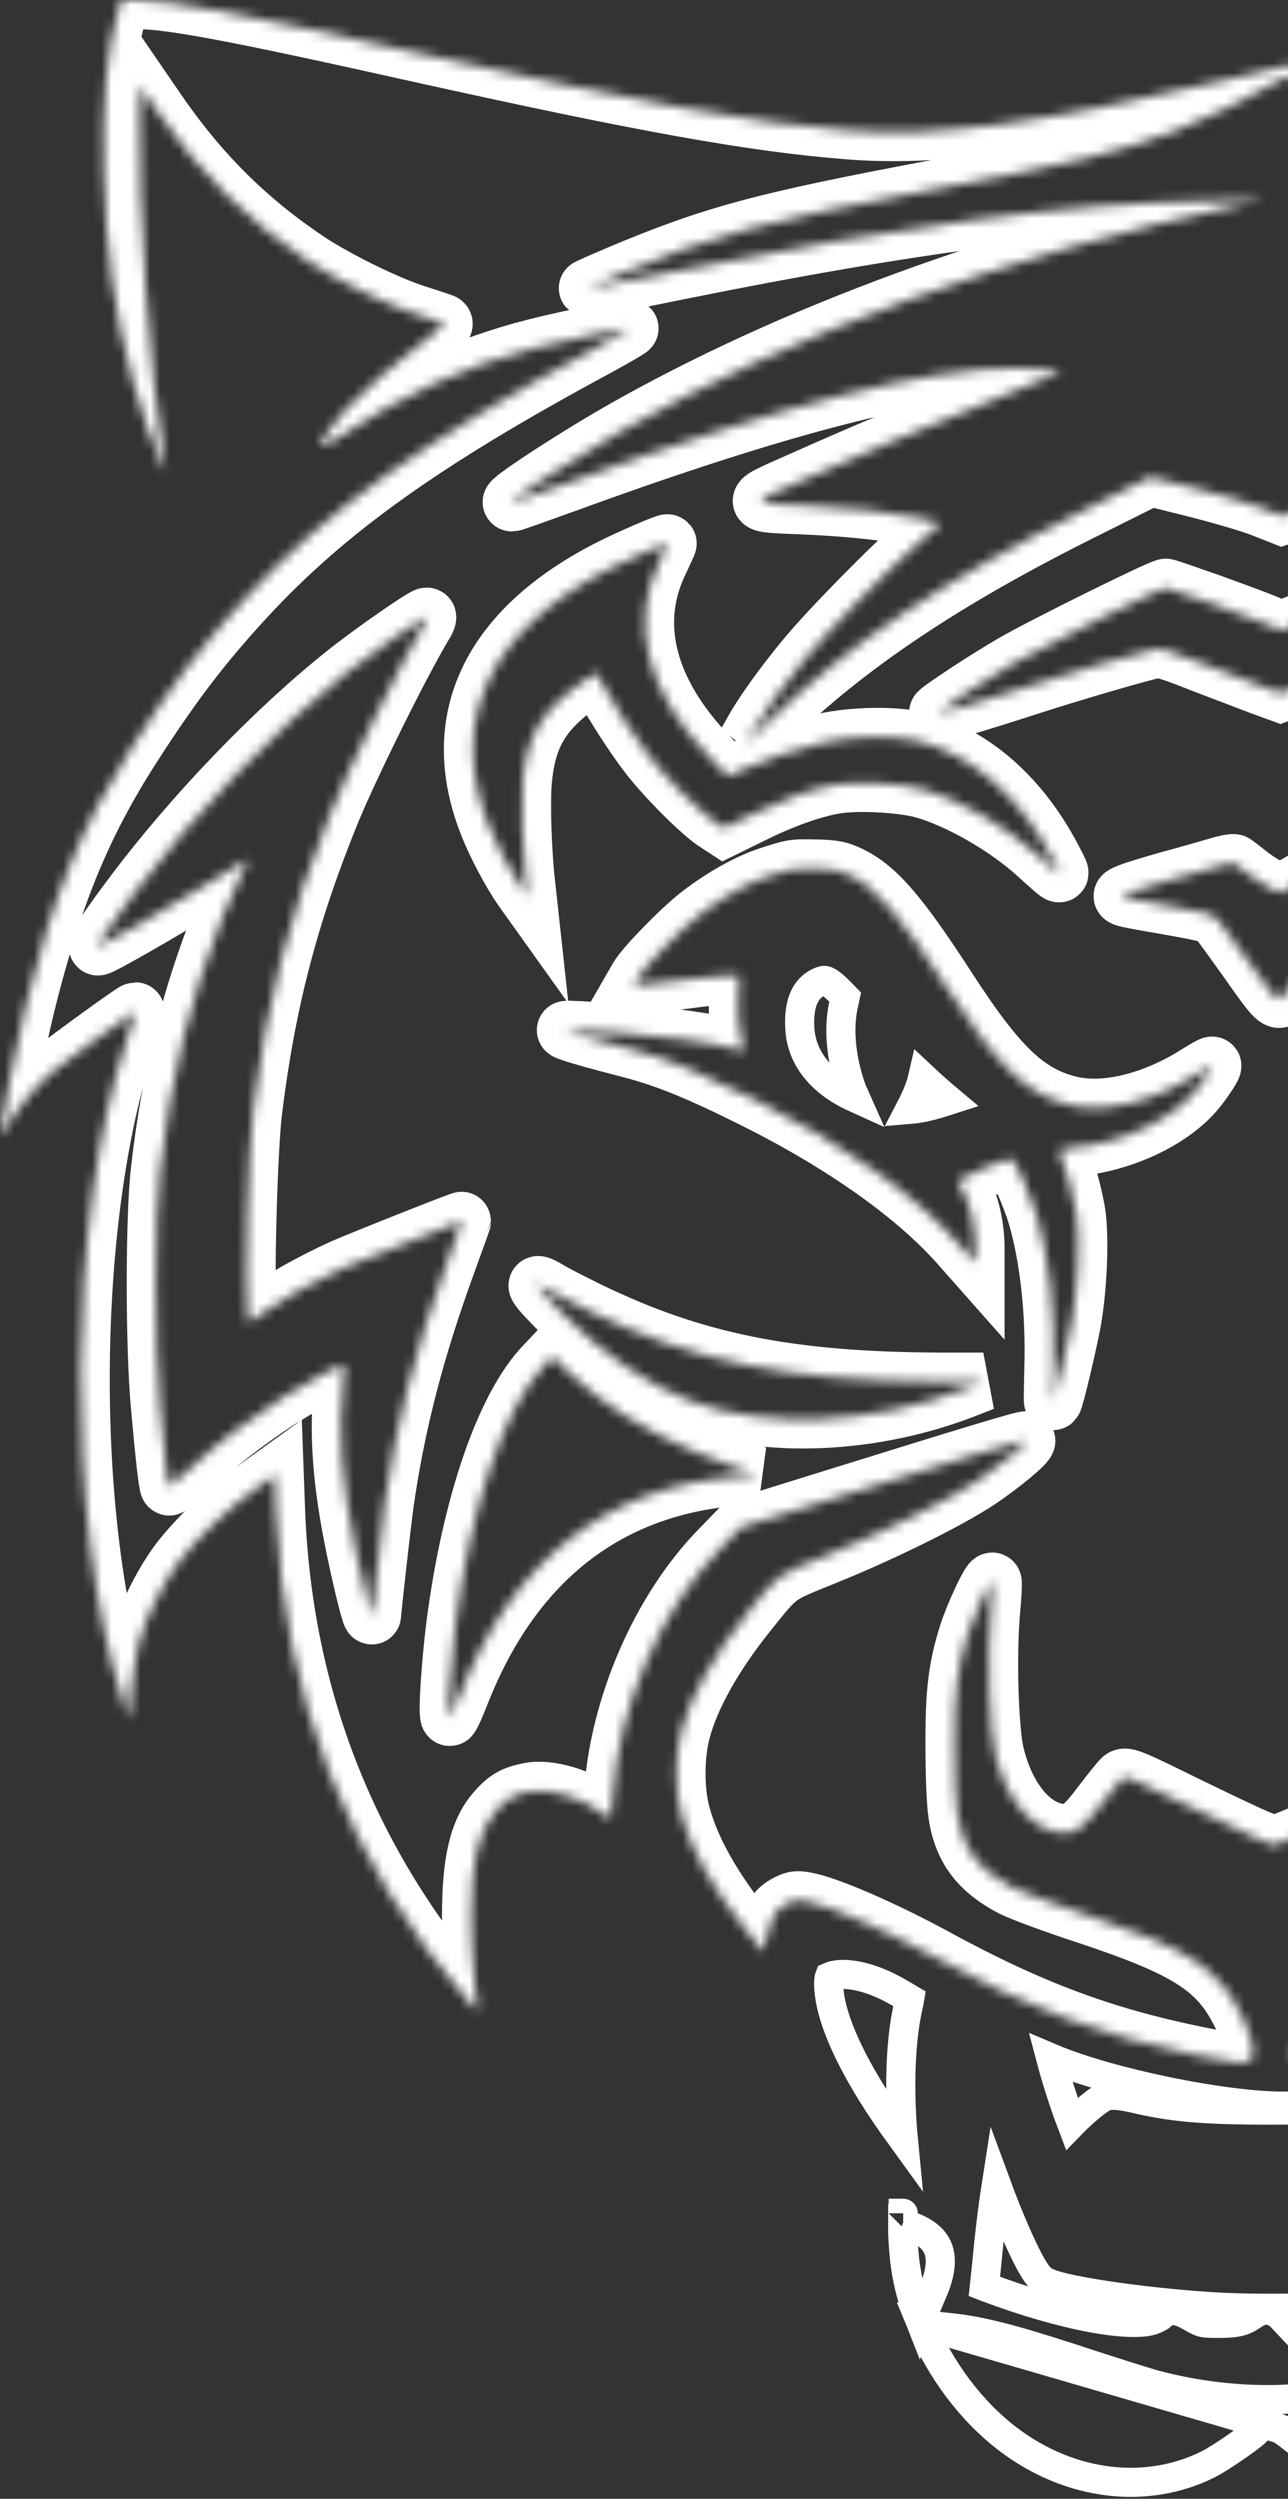 <svg width="133" height="258" viewBox="0 0 133 258" fill="none" xmlns="http://www.w3.org/2000/svg">
    <rect x="0" y="0" width="133" height="258" fill="#333333" stroke="none"/>
    <mask id="path-1-inside-1_704_2016" fill="white">
        <path
            d="M12.156 1.227C10.999 5.256 10.559 10.211 10.721 17.552C10.906 25.818 11.786 32.209 13.685 39.225C14.588 42.582 16.047 46.75 16.764 48.07C17.204 48.904 17.204 48.718 16.788 46.357C15.491 38.947 14.217 20.747 14.402 12.272L14.472 8.915L16.139 11.346C20.608 17.876 25.54 22.762 31.838 26.976C34.825 28.944 40.012 31.491 42.953 32.417C44.226 32.834 45.453 33.228 45.685 33.32C46.032 33.436 45.685 33.783 43.948 35.08C40.892 37.372 37.419 40.406 35.682 42.281C34.177 43.925 33.019 45.662 33.158 46.056C33.181 46.194 33.853 45.87 34.617 45.361C41.61 40.684 48.116 37.72 55.341 35.89C58.675 35.057 64.881 33.76 64.996 33.899C65.043 33.945 63.399 34.895 61.315 36.029C43.717 45.523 33.691 52.701 25.355 61.731C20.84 66.64 17.783 70.646 13.592 77.176C8.452 85.188 5.465 92.505 2.663 103.804C1.783 107.37 5.38921e-06 116.378 5.34284e-06 117.211C5.33382e-06 117.373 0.37 116.864 0.81 116.123C2.084 114.016 3.936 111.839 5.696 110.427C7.201 109.199 13.8 104.43 13.986 104.43C14.032 104.43 13.615 105.749 13.083 107.37C6.923 125.663 6.715 157.2 12.643 175.516L13.291 177.484L13.569 174.474C13.731 172.807 14.078 170.63 14.333 169.634C15.005 167.11 16.787 163.498 18.478 161.252C20.261 158.89 23.618 155.672 26.304 153.796L28.365 152.314L28.504 156.112C29.268 175.307 35.937 192.28 48.464 206.775C48.927 207.331 49.32 207.632 49.32 207.447C49.32 207.261 49.158 205.872 48.973 204.344C48.788 202.816 48.649 199.898 48.649 197.86C48.649 192.187 49.39 189.061 51.196 187.001C52.284 185.75 53.002 185.333 54.6 185.009C56.591 184.569 59.995 185.565 62.218 187.232C62.611 187.533 63.005 187.788 63.051 187.788C63.098 187.788 63.213 186.769 63.283 185.495C63.839 176.28 68.169 166.254 74.305 159.979L76.528 157.686L86.137 154.699C100.563 150.207 105.865 148.609 105.958 148.725C106.189 148.934 103.318 151.319 100.979 152.87C97.853 154.931 91.023 158.311 85.164 160.673C80.117 162.711 80.464 162.456 77.245 166.462C73.772 170.769 71.294 175.168 70.368 178.688C69.674 181.281 69.674 184.963 70.368 187.417C71.341 190.96 73.494 194.827 76.898 199.111L78.82 201.519L79.237 199.805C79.723 197.791 80.186 197.096 81.344 196.517C82.085 196.147 82.363 196.124 83.451 196.355C85.79 196.841 91.486 199.342 96.51 202.075C106.374 207.447 113.807 210.225 123.625 212.24C127.909 213.12 128.789 213.189 129.205 212.68C129.669 212.124 129.321 210.434 128.326 208.326C125.941 203.255 122.838 201.241 112.024 197.652C108.759 196.587 105.356 195.313 104.499 194.873C101.026 193.044 99.359 190.798 98.849 187.209C98.687 186.19 98.571 183.064 98.571 180.262C98.548 174.728 98.849 172.204 99.96 168.685C100.563 166.786 102.276 163.105 102.484 163.313C102.554 163.359 102.484 164.795 102.322 166.485C101.929 171.047 102.16 178.804 102.785 181.235C103.99 186.051 106.768 189.177 109.871 189.27C111.144 189.293 111.955 188.668 113.877 186.098C114.757 184.94 115.66 183.828 115.868 183.643C116.215 183.342 116.91 183.62 122.213 186.236C125.477 187.834 128.928 189.478 129.854 189.849L131.544 190.543L133.211 189.895C134.137 189.524 137.68 188.019 141.107 186.537C146.039 184.407 147.405 183.898 147.66 184.129C147.845 184.268 148.609 185.241 149.373 186.306C150.948 188.483 151.758 189.247 152.939 189.64C155.394 190.451 158.612 188.089 160.094 184.384C161.368 181.258 161.715 178.734 161.715 172.274C161.738 169.032 161.669 165.628 161.576 164.749L161.391 163.128L162.062 164.401C163.012 166.23 164.1 169.403 164.679 172.112C165.559 176.28 165.304 184.893 164.146 190.381C163.915 191.377 163.66 191.817 162.572 192.905C160.812 194.665 158.728 195.637 151.434 198.092C147.544 199.389 144.465 200.593 142.404 201.611C139.695 202.954 139.069 203.371 137.518 204.899C136.082 206.335 135.573 207.053 134.763 208.743C134.23 209.878 133.721 211.267 133.651 211.8C133.512 213.12 133.999 213.374 136.522 213.189C143.122 212.726 158.08 207.609 165.86 203.14C170.19 200.662 176.303 198.115 179.382 197.513C181.119 197.166 182.439 197.49 183.226 198.416C183.712 199.018 183.921 199.597 184.5 201.982C184.662 202.63 184.731 202.561 186.954 199.782C190.728 195.105 192.674 191.678 193.484 188.344C194.04 186.098 193.993 182.393 193.368 180.077C192.164 175.539 189.455 170.815 184.847 165.304L183.388 163.568L179.637 161.97C171.857 158.659 164.934 155 161.46 152.384C159.84 151.156 158.427 149.698 158.659 149.466C158.705 149.42 162.387 150.601 166.832 152.106C171.301 153.611 177.901 155.764 181.513 156.899L188.112 158.96L189.941 161.044C193.345 164.934 196.332 169.982 197.953 174.682C199.412 178.827 200.523 184.43 200.523 187.556C200.523 188.344 200.593 188.946 200.708 188.899C200.801 188.853 201.727 188.39 202.792 187.834C205.363 186.514 207.47 186.028 209.16 186.399C212.286 187.047 214.161 189.849 214.856 194.85C215.319 198.046 215.157 201.426 214.277 207.817L214.138 208.975L215.458 207.701C222.266 201.125 229.56 187.927 232.894 176.095C234.7 169.727 235.51 164.262 235.58 158.335C235.58 155.926 235.696 154.445 235.835 154.445C236.298 154.445 240.28 157.594 242.11 159.423C247.088 164.378 249.612 170.167 250.214 178.04L250.376 180.216L250.932 178.85C254.961 168.916 257.346 150.693 256.605 135.619C256.049 124.574 254.382 115.59 251.58 108.644C251.14 107.555 250.816 106.606 250.885 106.56C251.094 106.351 254.498 108.459 256.304 109.917C259.221 112.256 261.328 114.757 263.667 118.716C264.362 119.897 264.941 120.87 264.987 120.87C265.103 120.87 264.431 116.192 263.829 112.765C260.402 93.593 252.622 77.338 240.304 63.746C232.616 55.248 223.771 48.579 208.743 39.943C202.167 36.145 200.569 35.15 200.894 35.034C201.287 34.895 205.918 35.983 209.669 37.071C216.871 39.155 224.882 42.744 230.069 46.194C231.644 47.26 232.94 48.07 232.94 48.024C232.94 47.746 231.273 45.338 229.93 43.694C228.263 41.61 225.762 39.341 222.474 36.909C221.201 35.983 220.182 35.15 220.182 35.057C220.182 34.964 221.34 34.547 222.752 34.108C233.82 30.773 243.128 23.665 250.747 12.782L251.974 10.999L251.835 16.903C251.58 28.55 250.399 41.425 248.94 49.019C248.709 50.27 248.524 51.312 248.57 51.358C248.616 51.404 249.172 50.038 249.843 48.348C254.081 37.488 256.443 22.507 255.655 11.3C255.354 6.854 254.961 4.469 254.266 2.894L253.803 1.852L252.553 1.852C248.269 1.852 241.577 2.987 226.341 6.275C199.296 12.11 188.158 13.87 175.631 14.264C167.411 14.541 158.844 13.152 141.918 8.892L133.188 6.692L126.288 8.313C107.208 12.782 96.719 14.171 87.642 13.453C77.685 12.666 66.501 10.651 42.721 5.372C24.151 1.227 17.575 4.67542e-05 14.148 4.65635e-05L12.527 4.64733e-05L12.156 1.227ZM134.531 8.706C137.68 10.929 142.913 13.361 148.378 15.143C153.194 16.718 157.802 17.829 168.222 19.89C180.147 22.275 190.265 24.984 198.092 27.902C201.403 29.129 205.224 30.796 205.085 30.935C205.038 30.982 202.978 30.542 200.5 29.963C181.536 25.517 163.498 22.298 150.045 20.955C145.784 20.539 134.415 20.261 135.11 20.585C135.365 20.724 137.564 21.326 139.973 21.974C167.62 29.245 192.905 39.688 208.512 50.27C212.865 53.234 213.05 53.419 211.059 52.655C190.474 44.967 175.77 40.452 165.675 38.762C163.035 38.299 156.459 38.183 156.088 38.553C155.926 38.715 156.691 39.155 158.566 39.919C164.447 42.397 186.236 52.169 186.7 52.562C186.792 52.655 185.148 52.794 183.018 52.886C176.766 53.141 170.375 53.812 168.407 54.438L167.643 54.692L168.87 55.642C174.867 60.342 181.791 67.59 185.449 73.008C186.676 74.837 188.019 77.153 188.019 77.454C188.019 77.546 186.792 76.435 185.287 74.976C175.863 65.83 162.294 56.684 150.022 51.196L146.433 49.575L143.214 50.27C139.533 51.034 136.569 51.821 134.091 52.678L132.378 53.257L130.386 52.469C129.298 52.029 126.242 51.127 123.602 50.455L118.786 49.251L111.793 52.747C97.622 59.81 87.434 66.617 79.445 74.421L77.06 76.759L77.778 75.486C78.797 73.633 81.02 70.554 83.196 67.937C85.674 64.927 92.25 58.258 95.005 55.92C96.209 54.901 97.182 54.044 97.159 53.998C97.112 53.975 96.14 53.743 94.982 53.488C92.065 52.84 87.897 52.4 83.358 52.192C77.153 51.937 77.176 52.099 83.034 49.506C89.541 46.611 93.153 45.106 101.998 41.517C105.958 39.919 109.292 38.553 109.408 38.461C109.755 38.252 107.602 38.021 105.008 37.998C95.862 37.905 80.672 41.795 58.536 49.876C55.526 50.964 52.979 51.867 52.886 51.867C52.261 51.867 58.999 47.445 63.885 44.643C81.645 34.478 104.128 26.258 128.279 21.094L130.479 20.608L124.69 20.724C110.218 21.002 93.57 23.201 70.276 27.902C65.066 28.967 60.759 29.801 60.713 29.754C60.69 29.731 62.102 29.106 63.839 28.365C73.633 24.243 78.704 22.877 96.788 19.474C110.89 16.811 115.104 15.815 121.078 13.615C123.81 12.62 129.506 9.887 131.752 8.498C132.447 8.058 133.142 7.757 133.258 7.826C133.396 7.896 133.952 8.29 134.531 8.706ZM68.099 57.957C64.973 64.348 66.756 71.41 73.24 78.148L75.138 80.14L76.643 79.468C78.936 78.403 82.571 77.199 85.118 76.643C88.105 75.972 92.458 75.902 94.82 76.504C100.539 77.963 105.587 82.478 108.945 89.147C109.686 90.606 109.801 90.675 106.977 88.128C103.804 85.28 99.034 82.548 95.399 81.506C93.222 80.881 88.545 80.626 86.23 81.02C83.821 81.436 80.788 82.525 77.616 84.099L74.791 85.489L73.795 84.84C72.174 83.729 68.609 80.14 66.918 77.917C65.344 75.856 63.468 72.915 62.218 70.646L61.593 69.442L60.481 70.183C56.012 73.216 54.391 75.856 53.974 80.742C53.789 82.895 53.951 88.059 54.322 91.231L54.461 92.505L53.882 91.694C52.747 90.05 51.196 87.133 50.409 85.095C46.148 74.282 50.64 64.927 63.098 58.629C64.973 57.679 68.817 56.012 68.933 56.105C68.956 56.128 68.562 56.962 68.099 57.957ZM200.87 59.138C202.538 59.949 204.876 61.268 206.08 62.079C208.813 63.931 212.17 67.196 213.606 69.419C217.797 75.972 217.172 83.474 211.707 91.903C211.012 92.968 210.41 93.801 210.364 93.732C210.318 93.686 210.48 92.134 210.734 90.305C211.36 85.929 211.406 81.436 210.873 79.445C210.318 77.361 209.206 75.439 207.771 73.957C206.335 72.499 204.135 70.97 203.718 71.156C203.556 71.202 202.792 72.267 202.028 73.517C199.018 78.403 195.336 82.779 192.303 85.095L190.566 86.438L187.603 85.026C182.184 82.432 177.669 81.321 173.339 81.575C170.421 81.737 168.801 82.154 166.091 83.474C163.521 84.701 162.178 85.604 158.381 88.661C156.806 89.934 155.463 90.93 155.417 90.884C155.232 90.699 157.385 86.878 158.612 85.211C162.387 80.163 167.296 77.361 173.2 76.968C177.021 76.69 182.809 77.986 187.649 80.209C188.645 80.672 189.594 81.043 189.733 81.043C190.15 81.043 193.646 77.5 194.943 75.787C198.925 70.461 199.759 64.371 197.258 58.86L196.587 57.378L197.235 57.541C197.582 57.61 199.226 58.351 200.87 59.138ZM125.014 62.264C127.515 63.167 130.155 64.14 130.919 64.487L132.285 65.089L134.276 64.279C135.365 63.839 138.097 62.843 140.343 62.102L144.418 60.713L150.415 63.769C158.89 68.099 165.721 72.151 167.087 73.656C167.527 74.166 167.527 74.166 166.948 73.981C166.624 73.888 163.29 72.823 159.539 71.619C155.787 70.438 150.925 68.933 148.748 68.284L144.789 67.127L141.802 68.099C140.158 68.632 137.333 69.627 135.504 70.299L132.216 71.549L130.062 70.762C128.904 70.322 126.172 69.28 123.996 68.447C120.846 67.196 119.897 66.918 119.272 67.034C117.906 67.289 110.728 69.373 105.819 70.97C100.146 72.8 97.02 73.703 96.881 73.587C96.765 73.448 101.998 69.998 104.754 68.423C107.949 66.594 119.689 60.782 120.383 60.69C120.43 60.666 122.514 61.384 125.014 62.264ZM43.809 64.418C41.309 68.585 35.96 79.422 34.038 84.169C29.824 94.612 27.508 103.55 26.142 114.618C25.633 118.693 25.262 132.748 25.563 135.318L25.725 136.592L27.138 135.55C29.037 134.161 32.487 132.239 35.427 130.919C37.488 130.016 47.7 125.964 47.7 126.056C47.7 126.08 47.028 127.955 46.194 130.247C42.837 139.44 40.915 146.919 39.711 155.255C39.433 157.316 38.53 165.304 38.414 166.717C38.391 167.272 37.581 164.146 36.701 159.955C35.288 153.148 34.895 148.054 35.427 142.983C35.543 141.848 35.589 140.876 35.543 140.829C35.427 140.69 31.931 142.589 29.314 144.21C26.281 146.086 22.067 149.304 19.659 151.596C18.524 152.685 17.528 153.541 17.459 153.472C17.32 153.31 17.019 150.717 16.51 145.067C15.954 138.884 15.954 125.825 16.51 120.916C17.621 111.144 19.636 102.994 22.97 94.704C23.618 93.107 24.498 91.115 24.938 90.235C25.355 89.379 25.679 88.684 25.61 88.684C25.563 88.684 23.572 89.888 21.164 91.393C16.764 94.102 10.466 97.715 10.119 97.715C9.887 97.715 11.415 95.445 13.986 92.041C20.052 84.007 28.365 75.347 35.705 69.512C38.183 67.52 43.694 63.677 44.064 63.677C44.18 63.677 44.064 64.024 43.809 64.418ZM227.128 69.326C232.616 73.448 240.141 80.811 245.676 87.503C248.801 91.254 254.938 99.289 254.938 99.636C254.938 100.169 250.746 97.761 244.448 93.639C242.063 92.065 239.91 90.675 239.678 90.56C239.354 90.374 239.516 90.907 240.373 92.852C243.754 100.424 246.463 111.446 247.69 122.49C248.199 127.26 248.269 141.339 247.806 145.877C247.412 149.651 246.648 155.185 246.486 155.324C246.416 155.394 245.513 154.63 244.448 153.611C242.017 151.249 239.748 149.42 236.437 147.151C233.774 145.321 229.305 142.635 228.911 142.635C228.795 142.635 228.772 143.793 228.865 145.345C229.189 150.601 228.471 156.644 226.642 163.984C225.785 167.527 225.299 168.592 225.299 166.995C225.299 165.86 223.655 153.24 223.192 150.74C222.289 145.97 220.552 139.417 218.584 133.535C217.496 130.271 216.685 127.585 216.778 127.585C216.871 127.585 218.7 128.279 220.83 129.136C225.971 131.174 231.69 134.068 235.233 136.384C236.807 137.402 238.127 138.213 238.173 138.166C238.798 137.541 239.169 127.075 238.752 121.217C238.081 111.677 236.437 102.16 234.098 94.149C231.551 85.442 227.105 75.486 221.177 65.182C221.015 64.904 224.211 67.127 227.128 69.326ZM128.974 90.305C129.669 90.861 130.687 91.486 131.22 91.74L132.192 92.18L133.42 91.555C134.091 91.231 135.203 90.537 135.874 90.027L137.101 89.124L140.852 90.282C144.766 91.486 148.633 92.806 148.424 92.852C148.355 92.852 146.178 93.222 143.585 93.662C140.991 94.102 138.838 94.496 138.815 94.519C137.981 95.769 132.632 102.786 132.378 102.994C131.891 103.411 131.567 103.063 128.627 98.872C127.399 97.159 126.172 95.445 125.871 95.098C125.269 94.357 124.991 94.288 120.175 93.431C115.266 92.574 115.474 92.644 116.586 92.157C117.095 91.949 118.925 91.393 120.638 90.907C122.352 90.444 124.551 89.819 125.501 89.541C126.45 89.24 127.353 89.055 127.469 89.147C127.608 89.24 128.279 89.749 128.974 90.305ZM87.781 90.374C90.56 91.717 92.921 94.496 97.784 101.998C102.971 110.033 105.935 112.904 110.241 114.039C113.946 115.035 119.063 113.807 123.741 110.82C124.482 110.357 125.13 109.987 125.176 110.033C125.269 110.149 124.181 111.77 123.417 112.673C120.846 115.683 115.845 118.022 110.936 118.462C109.871 118.577 109.315 118.716 109.385 118.878C110.033 120.383 110.936 123.741 111.168 125.408C111.515 128.071 111.307 132.933 110.704 136.407C110.288 138.653 108.922 144.465 108.736 144.65C108.713 144.673 108.736 143.099 108.783 141.13C108.945 135.504 108.32 129.877 107.092 125.616C106.444 123.417 104.893 119.897 104.453 119.619C104.244 119.48 98.872 121.703 98.872 121.912C98.872 121.935 99.127 122.444 99.451 123.023C100.192 124.32 100.725 126.751 100.725 128.812L100.725 130.386L99.127 128.58C94.612 123.44 87.133 118.137 78.079 113.599C72.198 110.658 68.956 109.338 65.344 108.366C60.666 107.162 58.328 106.467 58.444 106.351C58.49 106.282 60.875 106.421 63.723 106.606C68.863 107 73.61 107.648 75.671 108.25C76.25 108.435 76.782 108.551 76.829 108.505C76.875 108.459 76.736 107.764 76.528 106.953C76.25 105.888 76.157 104.8 76.227 103.087L76.319 100.725L75.022 100.725C74.328 100.725 72.614 100.887 71.202 101.095C69.813 101.28 67.937 101.489 67.057 101.581L65.459 101.72L65.899 100.956C66.571 99.775 70.438 95.816 72.337 94.38C74.629 92.62 77.315 91.115 79.399 90.444C81.9 89.633 81.876 89.633 84.284 89.68C86.16 89.726 86.693 89.842 87.781 90.374ZM185.032 91.37C188.783 92.528 192.118 94.681 195.336 97.992C197.166 99.868 199.481 102.786 199.273 102.971C199.226 103.017 197.281 102.739 194.966 102.346C192.627 101.975 190.242 101.651 189.64 101.651L188.552 101.651L188.575 104.244C188.575 106.004 188.459 107.301 188.205 108.204L187.811 109.57L188.32 109.431C190.891 108.736 197.837 107.926 202.491 107.787L206.196 107.648L202.028 108.806C197.536 110.056 196.587 110.357 190.914 112.487C186.167 114.247 184.199 115.081 181.767 116.401C176.812 119.064 171.927 122.884 165.976 128.719L163.475 131.174L163.475 129.669C163.475 127.677 163.938 125.894 164.818 124.227C165.235 123.486 165.536 122.861 165.489 122.838C165.212 122.583 161.53 120.615 160.905 120.337L160.071 119.99L159.122 121.773C156.714 126.288 155.787 130.919 155.232 141.362L155.07 144.141L154.306 140.899C153.24 136.499 152.824 133.466 152.824 130.317C152.824 126.427 153.426 123.532 155 119.689C155.139 119.365 154.908 119.295 153.657 119.156C148.447 118.624 143.145 115.822 140.436 112.186C139.232 110.566 139.139 110.241 140.042 110.89C140.412 111.145 141.64 111.816 142.774 112.395C149.466 115.752 154.537 115.637 159.353 112.001C161.831 110.149 163.822 107.694 168.152 101.165C172.922 93.963 174.96 91.833 177.901 90.861C179.359 90.374 182.624 90.606 185.032 91.37ZM60.782 135.342C71.665 140.621 81.483 142.612 97.136 142.659L101.535 142.659L99.822 143.33C90.258 147.104 79.098 147.591 71.225 144.627C66.918 142.983 62.195 139.787 58.189 135.735C55.202 132.748 54.808 132.123 56.545 133.142C57.216 133.559 59.138 134.531 60.782 135.342ZM208.859 134.3C208.396 135.156 204.807 138.583 202.769 140.112C198.902 143.006 194.873 144.974 190.474 146.109C186.954 147.012 184.847 147.266 181.027 147.266C177.345 147.266 174.034 146.85 170.306 145.877C167.828 145.229 162.85 143.492 162.502 143.145C162.41 143.052 163.452 143.052 164.818 143.168C168.268 143.446 177.623 143.214 180.98 142.774C186.931 141.987 192.604 140.575 198.439 138.421C201.635 137.217 206.474 135.179 208.072 134.323C209.183 133.744 209.16 133.744 208.859 134.3ZM61.523 144.094C65.32 146.989 69.998 149.42 75.694 151.434L78.102 152.291L76.041 152.453C62.658 153.518 52.932 161.159 47.561 174.821C47.097 176.025 46.611 177.113 46.472 177.252C46.148 177.576 46.472 172.251 47.005 167.921C48.602 155.486 52.099 145.252 56.221 140.968L57.054 140.088L58.559 141.547C59.393 142.358 60.736 143.492 61.523 144.094ZM208.419 143.145C212.216 148.54 214.625 155.903 216.014 166.439C216.5 170.005 217.287 179.197 217.148 179.359C217.079 179.406 216.616 178.294 216.06 176.905C213.745 170.908 210.642 165.559 207.655 162.41C203.116 157.64 198.208 155.301 189.64 153.842C187.788 153.541 186.19 153.24 186.074 153.217C185.959 153.171 186.468 153.009 187.232 152.847C191.006 151.99 196.587 149.536 200.523 146.989C202.954 145.414 205.802 143.168 206.567 142.219C206.868 141.825 207.145 141.501 207.169 141.501C207.192 141.478 207.771 142.242 208.419 143.145Z" />
    </mask>
    <path
        d="M12.156 1.227C10.999 5.256 10.559 10.211 10.721 17.552C10.906 25.818 11.786 32.209 13.685 39.225C14.588 42.582 16.047 46.75 16.764 48.07C17.204 48.904 17.204 48.718 16.788 46.357C15.491 38.947 14.217 20.747 14.402 12.272L14.472 8.915L16.139 11.346C20.608 17.876 25.54 22.762 31.838 26.976C34.825 28.944 40.012 31.491 42.953 32.417C44.226 32.834 45.453 33.228 45.685 33.32C46.032 33.436 45.685 33.783 43.948 35.08C40.892 37.372 37.419 40.406 35.682 42.281C34.177 43.925 33.019 45.662 33.158 46.056C33.181 46.194 33.853 45.87 34.617 45.361C41.61 40.684 48.116 37.72 55.341 35.89C58.675 35.057 64.881 33.76 64.996 33.899C65.043 33.945 63.399 34.895 61.315 36.029C43.717 45.523 33.691 52.701 25.355 61.731C20.84 66.64 17.783 70.646 13.592 77.176C8.452 85.188 5.465 92.505 2.663 103.804C1.783 107.37 5.38921e-06 116.378 5.34284e-06 117.211C5.33382e-06 117.373 0.37 116.864 0.81 116.123C2.084 114.016 3.936 111.839 5.696 110.427C7.201 109.199 13.8 104.43 13.986 104.43C14.032 104.43 13.615 105.749 13.083 107.37C6.923 125.663 6.715 157.2 12.643 175.516L13.291 177.484L13.569 174.474C13.731 172.807 14.078 170.63 14.333 169.634C15.005 167.11 16.787 163.498 18.478 161.252C20.261 158.89 23.618 155.672 26.304 153.796L28.365 152.314L28.504 156.112C29.268 175.307 35.937 192.28 48.464 206.775C48.927 207.331 49.32 207.632 49.32 207.447C49.32 207.261 49.158 205.872 48.973 204.344C48.788 202.816 48.649 199.898 48.649 197.86C48.649 192.187 49.39 189.061 51.196 187.001C52.284 185.75 53.002 185.333 54.6 185.009C56.591 184.569 59.995 185.565 62.218 187.232C62.611 187.533 63.005 187.788 63.051 187.788C63.098 187.788 63.213 186.769 63.283 185.495C63.839 176.28 68.169 166.254 74.305 159.979L76.528 157.686L86.137 154.699C100.563 150.207 105.865 148.609 105.958 148.725C106.189 148.934 103.318 151.319 100.979 152.87C97.853 154.931 91.023 158.311 85.164 160.673C80.117 162.711 80.464 162.456 77.245 166.462C73.772 170.769 71.294 175.168 70.368 178.688C69.674 181.281 69.674 184.963 70.368 187.417C71.341 190.96 73.494 194.827 76.898 199.111L78.82 201.519L79.237 199.805C79.723 197.791 80.186 197.096 81.344 196.517C82.085 196.147 82.363 196.124 83.451 196.355C85.79 196.841 91.486 199.342 96.51 202.075C106.374 207.447 113.807 210.225 123.625 212.24C127.909 213.12 128.789 213.189 129.205 212.68C129.669 212.124 129.321 210.434 128.326 208.326C125.941 203.255 122.838 201.241 112.024 197.652C108.759 196.587 105.356 195.313 104.499 194.873C101.026 193.044 99.359 190.798 98.849 187.209C98.687 186.19 98.571 183.064 98.571 180.262C98.548 174.728 98.849 172.204 99.96 168.685C100.563 166.786 102.276 163.105 102.484 163.313C102.554 163.359 102.484 164.795 102.322 166.485C101.929 171.047 102.16 178.804 102.785 181.235C103.99 186.051 106.768 189.177 109.871 189.27C111.144 189.293 111.955 188.668 113.877 186.098C114.757 184.94 115.66 183.828 115.868 183.643C116.215 183.342 116.91 183.62 122.213 186.236C125.477 187.834 128.928 189.478 129.854 189.849L131.544 190.543L133.211 189.895C134.137 189.524 137.68 188.019 141.107 186.537C146.039 184.407 147.405 183.898 147.66 184.129C147.845 184.268 148.609 185.241 149.373 186.306C150.948 188.483 151.758 189.247 152.939 189.64C155.394 190.451 158.612 188.089 160.094 184.384C161.368 181.258 161.715 178.734 161.715 172.274C161.738 169.032 161.669 165.628 161.576 164.749L161.391 163.128L162.062 164.401C163.012 166.23 164.1 169.403 164.679 172.112C165.559 176.28 165.304 184.893 164.146 190.381C163.915 191.377 163.66 191.817 162.572 192.905C160.812 194.665 158.728 195.637 151.434 198.092C147.544 199.389 144.465 200.593 142.404 201.611C139.695 202.954 139.069 203.371 137.518 204.899C136.082 206.335 135.573 207.053 134.763 208.743C134.23 209.878 133.721 211.267 133.651 211.8C133.512 213.12 133.999 213.374 136.522 213.189C143.122 212.726 158.08 207.609 165.86 203.14C170.19 200.662 176.303 198.115 179.382 197.513C181.119 197.166 182.439 197.49 183.226 198.416C183.712 199.018 183.921 199.597 184.5 201.982C184.662 202.63 184.731 202.561 186.954 199.782C190.728 195.105 192.674 191.678 193.484 188.344C194.04 186.098 193.993 182.393 193.368 180.077C192.164 175.539 189.455 170.815 184.847 165.304L183.388 163.568L179.637 161.97C171.857 158.659 164.934 155 161.46 152.384C159.84 151.156 158.427 149.698 158.659 149.466C158.705 149.42 162.387 150.601 166.832 152.106C171.301 153.611 177.901 155.764 181.513 156.899L188.112 158.96L189.941 161.044C193.345 164.934 196.332 169.982 197.953 174.682C199.412 178.827 200.523 184.43 200.523 187.556C200.523 188.344 200.593 188.946 200.708 188.899C200.801 188.853 201.727 188.39 202.792 187.834C205.363 186.514 207.47 186.028 209.16 186.399C212.286 187.047 214.161 189.849 214.856 194.85C215.319 198.046 215.157 201.426 214.277 207.817L214.138 208.975L215.458 207.701C222.266 201.125 229.56 187.927 232.894 176.095C234.7 169.727 235.51 164.262 235.58 158.335C235.58 155.926 235.696 154.445 235.835 154.445C236.298 154.445 240.28 157.594 242.11 159.423C247.088 164.378 249.612 170.167 250.214 178.04L250.376 180.216L250.932 178.85C254.961 168.916 257.346 150.693 256.605 135.619C256.049 124.574 254.382 115.59 251.58 108.644C251.14 107.555 250.816 106.606 250.885 106.56C251.094 106.351 254.498 108.459 256.304 109.917C259.221 112.256 261.328 114.757 263.667 118.716C264.362 119.897 264.941 120.87 264.987 120.87C265.103 120.87 264.431 116.192 263.829 112.765C260.402 93.593 252.622 77.338 240.304 63.746C232.616 55.248 223.771 48.579 208.743 39.943C202.167 36.145 200.569 35.15 200.894 35.034C201.287 34.895 205.918 35.983 209.669 37.071C216.871 39.155 224.882 42.744 230.069 46.194C231.644 47.26 232.94 48.07 232.94 48.024C232.94 47.746 231.273 45.338 229.93 43.694C228.263 41.61 225.762 39.341 222.474 36.909C221.201 35.983 220.182 35.15 220.182 35.057C220.182 34.964 221.34 34.547 222.752 34.108C233.82 30.773 243.128 23.665 250.747 12.782L251.974 10.999L251.835 16.903C251.58 28.55 250.399 41.425 248.94 49.019C248.709 50.27 248.524 51.312 248.57 51.358C248.616 51.404 249.172 50.038 249.843 48.348C254.081 37.488 256.443 22.507 255.655 11.3C255.354 6.854 254.961 4.469 254.266 2.894L253.803 1.852L252.553 1.852C248.269 1.852 241.577 2.987 226.341 6.275C199.296 12.11 188.158 13.87 175.631 14.264C167.411 14.541 158.844 13.152 141.918 8.892L133.188 6.692L126.288 8.313C107.208 12.782 96.719 14.171 87.642 13.453C77.685 12.666 66.501 10.651 42.721 5.372C24.151 1.227 17.575 4.67542e-05 14.148 4.65635e-05L12.527 4.64733e-05L12.156 1.227ZM134.531 8.706C137.68 10.929 142.913 13.361 148.378 15.143C153.194 16.718 157.802 17.829 168.222 19.89C180.147 22.275 190.265 24.984 198.092 27.902C201.403 29.129 205.224 30.796 205.085 30.935C205.038 30.982 202.978 30.542 200.5 29.963C181.536 25.517 163.498 22.298 150.045 20.955C145.784 20.539 134.415 20.261 135.11 20.585C135.365 20.724 137.564 21.326 139.973 21.974C167.62 29.245 192.905 39.688 208.512 50.27C212.865 53.234 213.05 53.419 211.059 52.655C190.474 44.967 175.77 40.452 165.675 38.762C163.035 38.299 156.459 38.183 156.088 38.553C155.926 38.715 156.691 39.155 158.566 39.919C164.447 42.397 186.236 52.169 186.7 52.562C186.792 52.655 185.148 52.794 183.018 52.886C176.766 53.141 170.375 53.812 168.407 54.438L167.643 54.692L168.87 55.642C174.867 60.342 181.791 67.59 185.449 73.008C186.676 74.837 188.019 77.153 188.019 77.454C188.019 77.546 186.792 76.435 185.287 74.976C175.863 65.83 162.294 56.684 150.022 51.196L146.433 49.575L143.214 50.27C139.533 51.034 136.569 51.821 134.091 52.678L132.378 53.257L130.386 52.469C129.298 52.029 126.242 51.127 123.602 50.455L118.786 49.251L111.793 52.747C97.622 59.81 87.434 66.617 79.445 74.421L77.06 76.759L77.778 75.486C78.797 73.633 81.02 70.554 83.196 67.937C85.674 64.927 92.25 58.258 95.005 55.92C96.209 54.901 97.182 54.044 97.159 53.998C97.112 53.975 96.14 53.743 94.982 53.488C92.065 52.84 87.897 52.4 83.358 52.192C77.153 51.937 77.176 52.099 83.034 49.506C89.541 46.611 93.153 45.106 101.998 41.517C105.958 39.919 109.292 38.553 109.408 38.461C109.755 38.252 107.602 38.021 105.008 37.998C95.862 37.905 80.672 41.795 58.536 49.876C55.526 50.964 52.979 51.867 52.886 51.867C52.261 51.867 58.999 47.445 63.885 44.643C81.645 34.478 104.128 26.258 128.279 21.094L130.479 20.608L124.69 20.724C110.218 21.002 93.57 23.201 70.276 27.902C65.066 28.967 60.759 29.801 60.713 29.754C60.69 29.731 62.102 29.106 63.839 28.365C73.633 24.243 78.704 22.877 96.788 19.474C110.89 16.811 115.104 15.815 121.078 13.615C123.81 12.62 129.506 9.887 131.752 8.498C132.447 8.058 133.142 7.757 133.258 7.826C133.396 7.896 133.952 8.29 134.531 8.706ZM68.099 57.957C64.973 64.348 66.756 71.41 73.24 78.148L75.138 80.14L76.643 79.468C78.936 78.403 82.571 77.199 85.118 76.643C88.105 75.972 92.458 75.902 94.82 76.504C100.539 77.963 105.587 82.478 108.945 89.147C109.686 90.606 109.801 90.675 106.977 88.128C103.804 85.28 99.034 82.548 95.399 81.506C93.222 80.881 88.545 80.626 86.23 81.02C83.821 81.436 80.788 82.525 77.616 84.099L74.791 85.489L73.795 84.84C72.174 83.729 68.609 80.14 66.918 77.917C65.344 75.856 63.468 72.915 62.218 70.646L61.593 69.442L60.481 70.183C56.012 73.216 54.391 75.856 53.974 80.742C53.789 82.895 53.951 88.059 54.322 91.231L54.461 92.505L53.882 91.694C52.747 90.05 51.196 87.133 50.409 85.095C46.148 74.282 50.64 64.927 63.098 58.629C64.973 57.679 68.817 56.012 68.933 56.105C68.956 56.128 68.562 56.962 68.099 57.957ZM200.87 59.138C202.538 59.949 204.876 61.268 206.08 62.079C208.813 63.931 212.17 67.196 213.606 69.419C217.797 75.972 217.172 83.474 211.707 91.903C211.012 92.968 210.41 93.801 210.364 93.732C210.318 93.686 210.48 92.134 210.734 90.305C211.36 85.929 211.406 81.436 210.873 79.445C210.318 77.361 209.206 75.439 207.771 73.957C206.335 72.499 204.135 70.97 203.718 71.156C203.556 71.202 202.792 72.267 202.028 73.517C199.018 78.403 195.336 82.779 192.303 85.095L190.566 86.438L187.603 85.026C182.184 82.432 177.669 81.321 173.339 81.575C170.421 81.737 168.801 82.154 166.091 83.474C163.521 84.701 162.178 85.604 158.381 88.661C156.806 89.934 155.463 90.93 155.417 90.884C155.232 90.699 157.385 86.878 158.612 85.211C162.387 80.163 167.296 77.361 173.2 76.968C177.021 76.69 182.809 77.986 187.649 80.209C188.645 80.672 189.594 81.043 189.733 81.043C190.15 81.043 193.646 77.5 194.943 75.787C198.925 70.461 199.759 64.371 197.258 58.86L196.587 57.378L197.235 57.541C197.582 57.61 199.226 58.351 200.87 59.138ZM125.014 62.264C127.515 63.167 130.155 64.14 130.919 64.487L132.285 65.089L134.276 64.279C135.365 63.839 138.097 62.843 140.343 62.102L144.418 60.713L150.415 63.769C158.89 68.099 165.721 72.151 167.087 73.656C167.527 74.166 167.527 74.166 166.948 73.981C166.624 73.888 163.29 72.823 159.539 71.619C155.787 70.438 150.925 68.933 148.748 68.284L144.789 67.127L141.802 68.099C140.158 68.632 137.333 69.627 135.504 70.299L132.216 71.549L130.062 70.762C128.904 70.322 126.172 69.28 123.996 68.447C120.846 67.196 119.897 66.918 119.272 67.034C117.906 67.289 110.728 69.373 105.819 70.97C100.146 72.8 97.02 73.703 96.881 73.587C96.765 73.448 101.998 69.998 104.754 68.423C107.949 66.594 119.689 60.782 120.383 60.69C120.43 60.666 122.514 61.384 125.014 62.264ZM43.809 64.418C41.309 68.585 35.96 79.422 34.038 84.169C29.824 94.612 27.508 103.55 26.142 114.618C25.633 118.693 25.262 132.748 25.563 135.318L25.725 136.592L27.138 135.55C29.037 134.161 32.487 132.239 35.427 130.919C37.488 130.016 47.7 125.964 47.7 126.056C47.7 126.08 47.028 127.955 46.194 130.247C42.837 139.44 40.915 146.919 39.711 155.255C39.433 157.316 38.53 165.304 38.414 166.717C38.391 167.272 37.581 164.146 36.701 159.955C35.288 153.148 34.895 148.054 35.427 142.983C35.543 141.848 35.589 140.876 35.543 140.829C35.427 140.69 31.931 142.589 29.314 144.21C26.281 146.086 22.067 149.304 19.659 151.596C18.524 152.685 17.528 153.541 17.459 153.472C17.32 153.31 17.019 150.717 16.51 145.067C15.954 138.884 15.954 125.825 16.51 120.916C17.621 111.144 19.636 102.994 22.97 94.704C23.618 93.107 24.498 91.115 24.938 90.235C25.355 89.379 25.679 88.684 25.61 88.684C25.563 88.684 23.572 89.888 21.164 91.393C16.764 94.102 10.466 97.715 10.119 97.715C9.887 97.715 11.415 95.445 13.986 92.041C20.052 84.007 28.365 75.347 35.705 69.512C38.183 67.52 43.694 63.677 44.064 63.677C44.18 63.677 44.064 64.024 43.809 64.418ZM227.128 69.326C232.616 73.448 240.141 80.811 245.676 87.503C248.801 91.254 254.938 99.289 254.938 99.636C254.938 100.169 250.746 97.761 244.448 93.639C242.063 92.065 239.91 90.675 239.678 90.56C239.354 90.374 239.516 90.907 240.373 92.852C243.754 100.424 246.463 111.446 247.69 122.49C248.199 127.26 248.269 141.339 247.806 145.877C247.412 149.651 246.648 155.185 246.486 155.324C246.416 155.394 245.513 154.63 244.448 153.611C242.017 151.249 239.748 149.42 236.437 147.151C233.774 145.321 229.305 142.635 228.911 142.635C228.795 142.635 228.772 143.793 228.865 145.345C229.189 150.601 228.471 156.644 226.642 163.984C225.785 167.527 225.299 168.592 225.299 166.995C225.299 165.86 223.655 153.24 223.192 150.74C222.289 145.97 220.552 139.417 218.584 133.535C217.496 130.271 216.685 127.585 216.778 127.585C216.871 127.585 218.7 128.279 220.83 129.136C225.971 131.174 231.69 134.068 235.233 136.384C236.807 137.402 238.127 138.213 238.173 138.166C238.798 137.541 239.169 127.075 238.752 121.217C238.081 111.677 236.437 102.16 234.098 94.149C231.551 85.442 227.105 75.486 221.177 65.182C221.015 64.904 224.211 67.127 227.128 69.326ZM128.974 90.305C129.669 90.861 130.687 91.486 131.22 91.74L132.192 92.18L133.42 91.555C134.091 91.231 135.203 90.537 135.874 90.027L137.101 89.124L140.852 90.282C144.766 91.486 148.633 92.806 148.424 92.852C148.355 92.852 146.178 93.222 143.585 93.662C140.991 94.102 138.838 94.496 138.815 94.519C137.981 95.769 132.632 102.786 132.378 102.994C131.891 103.411 131.567 103.063 128.627 98.872C127.399 97.159 126.172 95.445 125.871 95.098C125.269 94.357 124.991 94.288 120.175 93.431C115.266 92.574 115.474 92.644 116.586 92.157C117.095 91.949 118.925 91.393 120.638 90.907C122.352 90.444 124.551 89.819 125.501 89.541C126.45 89.24 127.353 89.055 127.469 89.147C127.608 89.24 128.279 89.749 128.974 90.305ZM87.781 90.374C90.56 91.717 92.921 94.496 97.784 101.998C102.971 110.033 105.935 112.904 110.241 114.039C113.946 115.035 119.063 113.807 123.741 110.82C124.482 110.357 125.13 109.987 125.176 110.033C125.269 110.149 124.181 111.77 123.417 112.673C120.846 115.683 115.845 118.022 110.936 118.462C109.871 118.577 109.315 118.716 109.385 118.878C110.033 120.383 110.936 123.741 111.168 125.408C111.515 128.071 111.307 132.933 110.704 136.407C110.288 138.653 108.922 144.465 108.736 144.65C108.713 144.673 108.736 143.099 108.783 141.13C108.945 135.504 108.32 129.877 107.092 125.616C106.444 123.417 104.893 119.897 104.453 119.619C104.244 119.48 98.872 121.703 98.872 121.912C98.872 121.935 99.127 122.444 99.451 123.023C100.192 124.32 100.725 126.751 100.725 128.812L100.725 130.386L99.127 128.58C94.612 123.44 87.133 118.137 78.079 113.599C72.198 110.658 68.956 109.338 65.344 108.366C60.666 107.162 58.328 106.467 58.444 106.351C58.49 106.282 60.875 106.421 63.723 106.606C68.863 107 73.61 107.648 75.671 108.25C76.25 108.435 76.782 108.551 76.829 108.505C76.875 108.459 76.736 107.764 76.528 106.953C76.25 105.888 76.157 104.8 76.227 103.087L76.319 100.725L75.022 100.725C74.328 100.725 72.614 100.887 71.202 101.095C69.813 101.28 67.937 101.489 67.057 101.581L65.459 101.72L65.899 100.956C66.571 99.775 70.438 95.816 72.337 94.38C74.629 92.62 77.315 91.115 79.399 90.444C81.9 89.633 81.876 89.633 84.284 89.68C86.16 89.726 86.693 89.842 87.781 90.374ZM185.032 91.37C188.783 92.528 192.118 94.681 195.336 97.992C197.166 99.868 199.481 102.786 199.273 102.971C199.226 103.017 197.281 102.739 194.966 102.346C192.627 101.975 190.242 101.651 189.64 101.651L188.552 101.651L188.575 104.244C188.575 106.004 188.459 107.301 188.205 108.204L187.811 109.57L188.32 109.431C190.891 108.736 197.837 107.926 202.491 107.787L206.196 107.648L202.028 108.806C197.536 110.056 196.587 110.357 190.914 112.487C186.167 114.247 184.199 115.081 181.767 116.401C176.812 119.064 171.927 122.884 165.976 128.719L163.475 131.174L163.475 129.669C163.475 127.677 163.938 125.894 164.818 124.227C165.235 123.486 165.536 122.861 165.489 122.838C165.212 122.583 161.53 120.615 160.905 120.337L160.071 119.99L159.122 121.773C156.714 126.288 155.787 130.919 155.232 141.362L155.07 144.141L154.306 140.899C153.24 136.499 152.824 133.466 152.824 130.317C152.824 126.427 153.426 123.532 155 119.689C155.139 119.365 154.908 119.295 153.657 119.156C148.447 118.624 143.145 115.822 140.436 112.186C139.232 110.566 139.139 110.241 140.042 110.89C140.412 111.145 141.64 111.816 142.774 112.395C149.466 115.752 154.537 115.637 159.353 112.001C161.831 110.149 163.822 107.694 168.152 101.165C172.922 93.963 174.96 91.833 177.901 90.861C179.359 90.374 182.624 90.606 185.032 91.37ZM60.782 135.342C71.665 140.621 81.483 142.612 97.136 142.659L101.535 142.659L99.822 143.33C90.258 147.104 79.098 147.591 71.225 144.627C66.918 142.983 62.195 139.787 58.189 135.735C55.202 132.748 54.808 132.123 56.545 133.142C57.216 133.559 59.138 134.531 60.782 135.342ZM208.859 134.3C208.396 135.156 204.807 138.583 202.769 140.112C198.902 143.006 194.873 144.974 190.474 146.109C186.954 147.012 184.847 147.266 181.027 147.266C177.345 147.266 174.034 146.85 170.306 145.877C167.828 145.229 162.85 143.492 162.502 143.145C162.41 143.052 163.452 143.052 164.818 143.168C168.268 143.446 177.623 143.214 180.98 142.774C186.931 141.987 192.604 140.575 198.439 138.421C201.635 137.217 206.474 135.179 208.072 134.323C209.183 133.744 209.16 133.744 208.859 134.3ZM61.523 144.094C65.32 146.989 69.998 149.42 75.694 151.434L78.102 152.291L76.041 152.453C62.658 153.518 52.932 161.159 47.561 174.821C47.097 176.025 46.611 177.113 46.472 177.252C46.148 177.576 46.472 172.251 47.005 167.921C48.602 155.486 52.099 145.252 56.221 140.968L57.054 140.088L58.559 141.547C59.393 142.358 60.736 143.492 61.523 144.094ZM208.419 143.145C212.216 148.54 214.625 155.903 216.014 166.439C216.5 170.005 217.287 179.197 217.148 179.359C217.079 179.406 216.616 178.294 216.06 176.905C213.745 170.908 210.642 165.559 207.655 162.41C203.116 157.64 198.208 155.301 189.64 153.842C187.788 153.541 186.19 153.24 186.074 153.217C185.959 153.171 186.468 153.009 187.232 152.847C191.006 151.99 196.587 149.536 200.523 146.989C202.954 145.414 205.802 143.168 206.567 142.219C206.868 141.825 207.145 141.501 207.169 141.501C207.192 141.478 207.771 142.242 208.419 143.145Z"
        stroke="white" stroke-width="6.014" mask="url(#path-1-inside-1_704_2016)" />
    <path
        d="M84.508 101.425L84.504 101.427C83.275 102.027 82.424 103.412 82.59 106.168L82.59 106.175C82.754 109.12 84.625 111.69 88.326 113.366C88.137 112.945 87.963 112.515 87.819 112.099L87.819 112.099L87.815 112.087C86.874 109.29 86.564 106.301 87.074 103.887L87.074 103.887L87.076 103.88L87.275 102.955L86.959 102.63L86.959 102.63L86.953 102.624C86.03 101.666 85.559 101.351 85.288 101.255C85.179 101.216 85.036 101.165 84.508 101.425ZM95.098 111.915C94.851 112.709 94.396 113.714 93.962 114.544C94.968 114.461 96.092 114.214 97.485 113.765L97.491 113.763C97.66 113.71 97.825 113.656 97.987 113.604C97.233 112.971 96.259 112.125 95.525 111.427C95.441 111.349 95.362 111.274 95.285 111.202C95.227 111.453 95.165 111.691 95.102 111.9L95.1 111.908L95.098 111.915Z"
        stroke="white" stroke-width="3.007" />
    <path
        d="M85.653 204.1C85.647 204.115 85.64 204.136 85.632 204.165C85.565 204.411 85.529 204.91 85.639 205.856C85.991 208.741 87.821 212.922 91.207 217.979L91.209 217.981C91.768 218.819 92.518 219.885 93.285 220.943C92.827 216.202 92.948 211.143 93.673 207.65L93.674 207.645C93.719 207.432 93.758 207.251 93.792 207.094C93.86 206.783 93.906 206.569 93.935 206.389C93.93 206.386 93.926 206.383 93.921 206.379C93.726 206.253 93.486 206.115 93.138 205.916C92.98 205.825 92.799 205.722 92.59 205.601C91.125 204.767 89.69 204.233 88.445 203.997C87.177 203.757 86.236 203.849 85.653 204.1ZM85.667 204.068C85.667 204.068 85.667 204.069 85.666 204.07C85.667 204.069 85.667 204.068 85.667 204.068Z"
        stroke="white" stroke-width="3.007" />
    <path
        d="M146.065 216.778C146.065 216.778 146.065 216.778 146.065 216.778C141.003 217.64 137.803 217.891 131.179 217.868L131.174 217.868C124.207 217.868 120.96 217.568 117.143 216.658L117.13 216.655L117.13 216.655C116.538 216.52 115.984 216.42 115.527 216.371C115.302 216.347 115.067 216.332 114.847 216.338L114.847 216.338C114.707 216.342 114.291 216.354 113.895 216.571C113.345 216.872 112.572 217.499 111.904 218.096C111.487 218.468 111.053 218.88 110.665 219.28C110.143 217.911 109.565 216.181 109.076 214.556C108.854 213.815 108.652 213.106 108.486 212.474C111.549 213.779 116.068 215.028 120.514 215.944C125.498 216.97 130.654 217.632 133.82 217.421C140.642 216.977 148.631 215.161 154.411 212.762C154.07 214.183 153.649 215.796 153.355 216.753L146.065 216.778ZM146.065 216.778L147.824 216.477L148.466 216.367L148.986 216.761L150.329 217.78L150.337 217.786L150.346 217.793C150.95 218.265 151.714 218.976 152.3 219.623C152.681 218.71 153.082 217.639 153.355 216.754L146.065 216.778Z"
        stroke="white" stroke-width="3.007" />
    <path
        d="M104.899 230.569C104.246 229.079 103.544 227.337 102.882 225.54C102.605 227.31 102.332 229.412 102.105 231.586C101.929 233.393 101.73 235.363 101.65 236.075L101.886 236.167C105.836 237.657 109.62 238.735 112.725 239.312C114.279 239.6 115.635 239.758 116.742 239.787C117.879 239.816 118.626 239.704 119.037 239.547L119.037 239.547L119.045 239.544C119.258 239.464 119.482 239.361 119.655 239.266C119.714 239.234 119.758 239.207 119.788 239.188C119.958 239.003 120.225 238.779 120.615 238.658C121.055 238.522 121.452 238.579 121.722 238.651C122.176 238.771 122.687 239.057 123.18 239.339C123.787 239.671 123.987 239.756 124.211 239.805C124.481 239.865 124.859 239.888 125.848 239.888C126.854 239.888 127.489 239.826 127.977 239.704C128.433 239.591 128.822 239.411 129.307 239.085C129.439 238.993 129.604 238.882 129.773 238.79C129.949 238.695 130.227 238.568 130.579 238.533C131.349 238.456 131.898 238.877 132.095 239.028C132.1 239.032 132.106 239.036 132.11 239.04C132.11 239.039 132.121 239.048 132.148 239.064C132.174 239.08 132.209 239.1 132.256 239.124C132.351 239.173 132.474 239.229 132.627 239.289C132.933 239.41 133.313 239.533 133.73 239.643C134.586 239.868 135.461 240.004 136.036 240.004C136.572 240.004 137.527 239.853 138.429 239.627C138.867 239.517 139.241 239.402 139.5 239.303C139.558 239.281 139.604 239.261 139.639 239.246C140.123 238.778 140.746 238.804 140.877 238.813C141.147 238.83 141.379 238.906 141.52 238.958C141.828 239.074 142.149 239.25 142.436 239.437L142.449 239.445L142.461 239.453C143.317 240.034 144.825 240.376 147.472 240.099C150.085 239.826 153.561 238.979 158.122 237.485L158.122 237.485L160.547 236.693L160.471 235.643L160.47 235.637C160.247 232.383 159.922 229.391 159.509 226.719C159.093 227.815 158.621 228.974 158.152 230.06C157.612 231.312 157.059 232.509 156.578 233.45C156.338 233.918 156.106 234.342 155.895 234.685C155.725 234.962 155.461 235.37 155.134 235.643C154.905 235.836 154.658 235.933 154.578 235.965L154.574 235.966C154.44 236.019 154.298 236.064 154.163 236.103C153.891 236.182 153.552 236.262 153.175 236.342C152.416 236.503 151.416 236.683 150.307 236.862C148.088 237.219 145.364 237.582 143.126 237.794C137.542 238.334 130.17 238.475 125.177 238.169L125.175 238.169C121.437 237.934 117.422 237.49 114.222 237.006C112.625 236.764 111.209 236.509 110.123 236.262C109.582 236.138 109.098 236.011 108.703 235.88C108.388 235.776 107.884 235.596 107.519 235.279L107.503 235.265L107.486 235.25C107.229 235.013 107.009 234.701 106.84 234.438C106.654 234.148 106.456 233.802 106.253 233.418C105.846 232.65 105.383 231.67 104.899 230.569ZM139.721 239.207C139.753 239.189 139.744 239.19 139.711 239.212C139.715 239.21 139.718 239.208 139.721 239.207Z"
        stroke="white" stroke-width="3.007" />
    <path
        d="M95.175 240.018L96.909 240.201L98.229 240.34L98.231 240.34C101.187 240.646 104.46 241.481 110.653 243.492C114.294 244.698 118.085 245.884 119.058 246.169L119.074 246.173L119.089 246.178C123.966 247.492 129.233 248.022 134.003 247.637C139.381 247.209 142.618 246.529 152.412 243.837L152.414 243.837C157.931 242.313 161.643 241.487 163.852 241.244C164.291 241.207 164.707 241.158 165.033 241.111C165.197 241.088 165.35 241.063 165.477 241.038C165.539 241.026 165.609 241.012 165.677 240.995L165.681 240.993C165.717 240.985 165.879 240.945 166.047 240.861L166.13 240.819L166.208 240.767C166.584 240.516 166.742 240.176 166.806 239.99C166.872 239.799 166.886 239.634 166.89 239.544C166.899 239.362 166.875 239.209 166.862 239.131C166.831 238.956 166.78 238.781 166.733 238.638C166.634 238.336 166.486 237.974 166.312 237.614L166.307 237.603C166.023 237.026 165.741 236.246 165.53 235.479C165.311 234.685 165.21 234.054 165.21 233.75C165.21 231.793 166.924 230.051 169.296 230.044C169.324 230.582 169.284 231.534 169.167 232.657C169.035 233.928 168.825 235.233 168.597 236.102L168.596 236.106C166.043 245.965 158.402 254.115 150.277 256.045L95.175 240.018ZM95.175 240.018C97.082 244.663 100.3 248.992 104.176 251.907L104.178 251.908C110.56 256.722 118.47 257.613 124.822 254.407C125.451 254.087 126.657 253.317 127.783 252.53C128.336 252.143 128.842 251.772 129.22 251.474C129.41 251.324 129.553 251.204 129.648 251.117C129.673 251.095 129.692 251.077 129.705 251.064C130.069 250.561 130.595 250.44 130.883 250.421C131.167 250.403 131.399 250.463 131.518 250.498C131.773 250.574 132.009 250.698 132.183 250.799C132.558 251.015 133.002 251.334 133.462 251.707C135.481 253.335 137.989 254.731 140.438 255.576C141.481 255.931 142.041 256.098 142.659 256.201C143.297 256.307 144.041 256.352 145.459 256.398C148.032 256.466 148.698 256.419 150.277 256.045L95.175 240.018ZM93.263 228.516C93.263 228.516 93.263 228.518 93.263 228.52C93.263 228.518 93.264 228.516 93.263 228.516ZM94.596 230.073C94.125 229.86 93.634 229.687 93.204 229.567C93.202 229.805 93.205 230.07 93.212 230.355C93.243 231.576 93.355 233.044 93.528 234.17L93.529 234.175C93.805 236.004 94.318 237.854 95.031 239.66L95.682 238.121L96.376 236.476L96.377 236.474C97.146 234.664 97.23 233.333 96.943 232.392C96.671 231.501 95.985 230.696 94.599 230.075L94.596 230.073ZM129.729 251.039C129.729 251.039 129.728 251.04 129.726 251.043C129.728 251.04 129.729 251.039 129.729 251.039ZM92.277 229.392C92.274 229.392 92.273 229.392 92.273 229.392L92.277 229.392Z"
        stroke="white" stroke-width="3.007" />
</svg>
